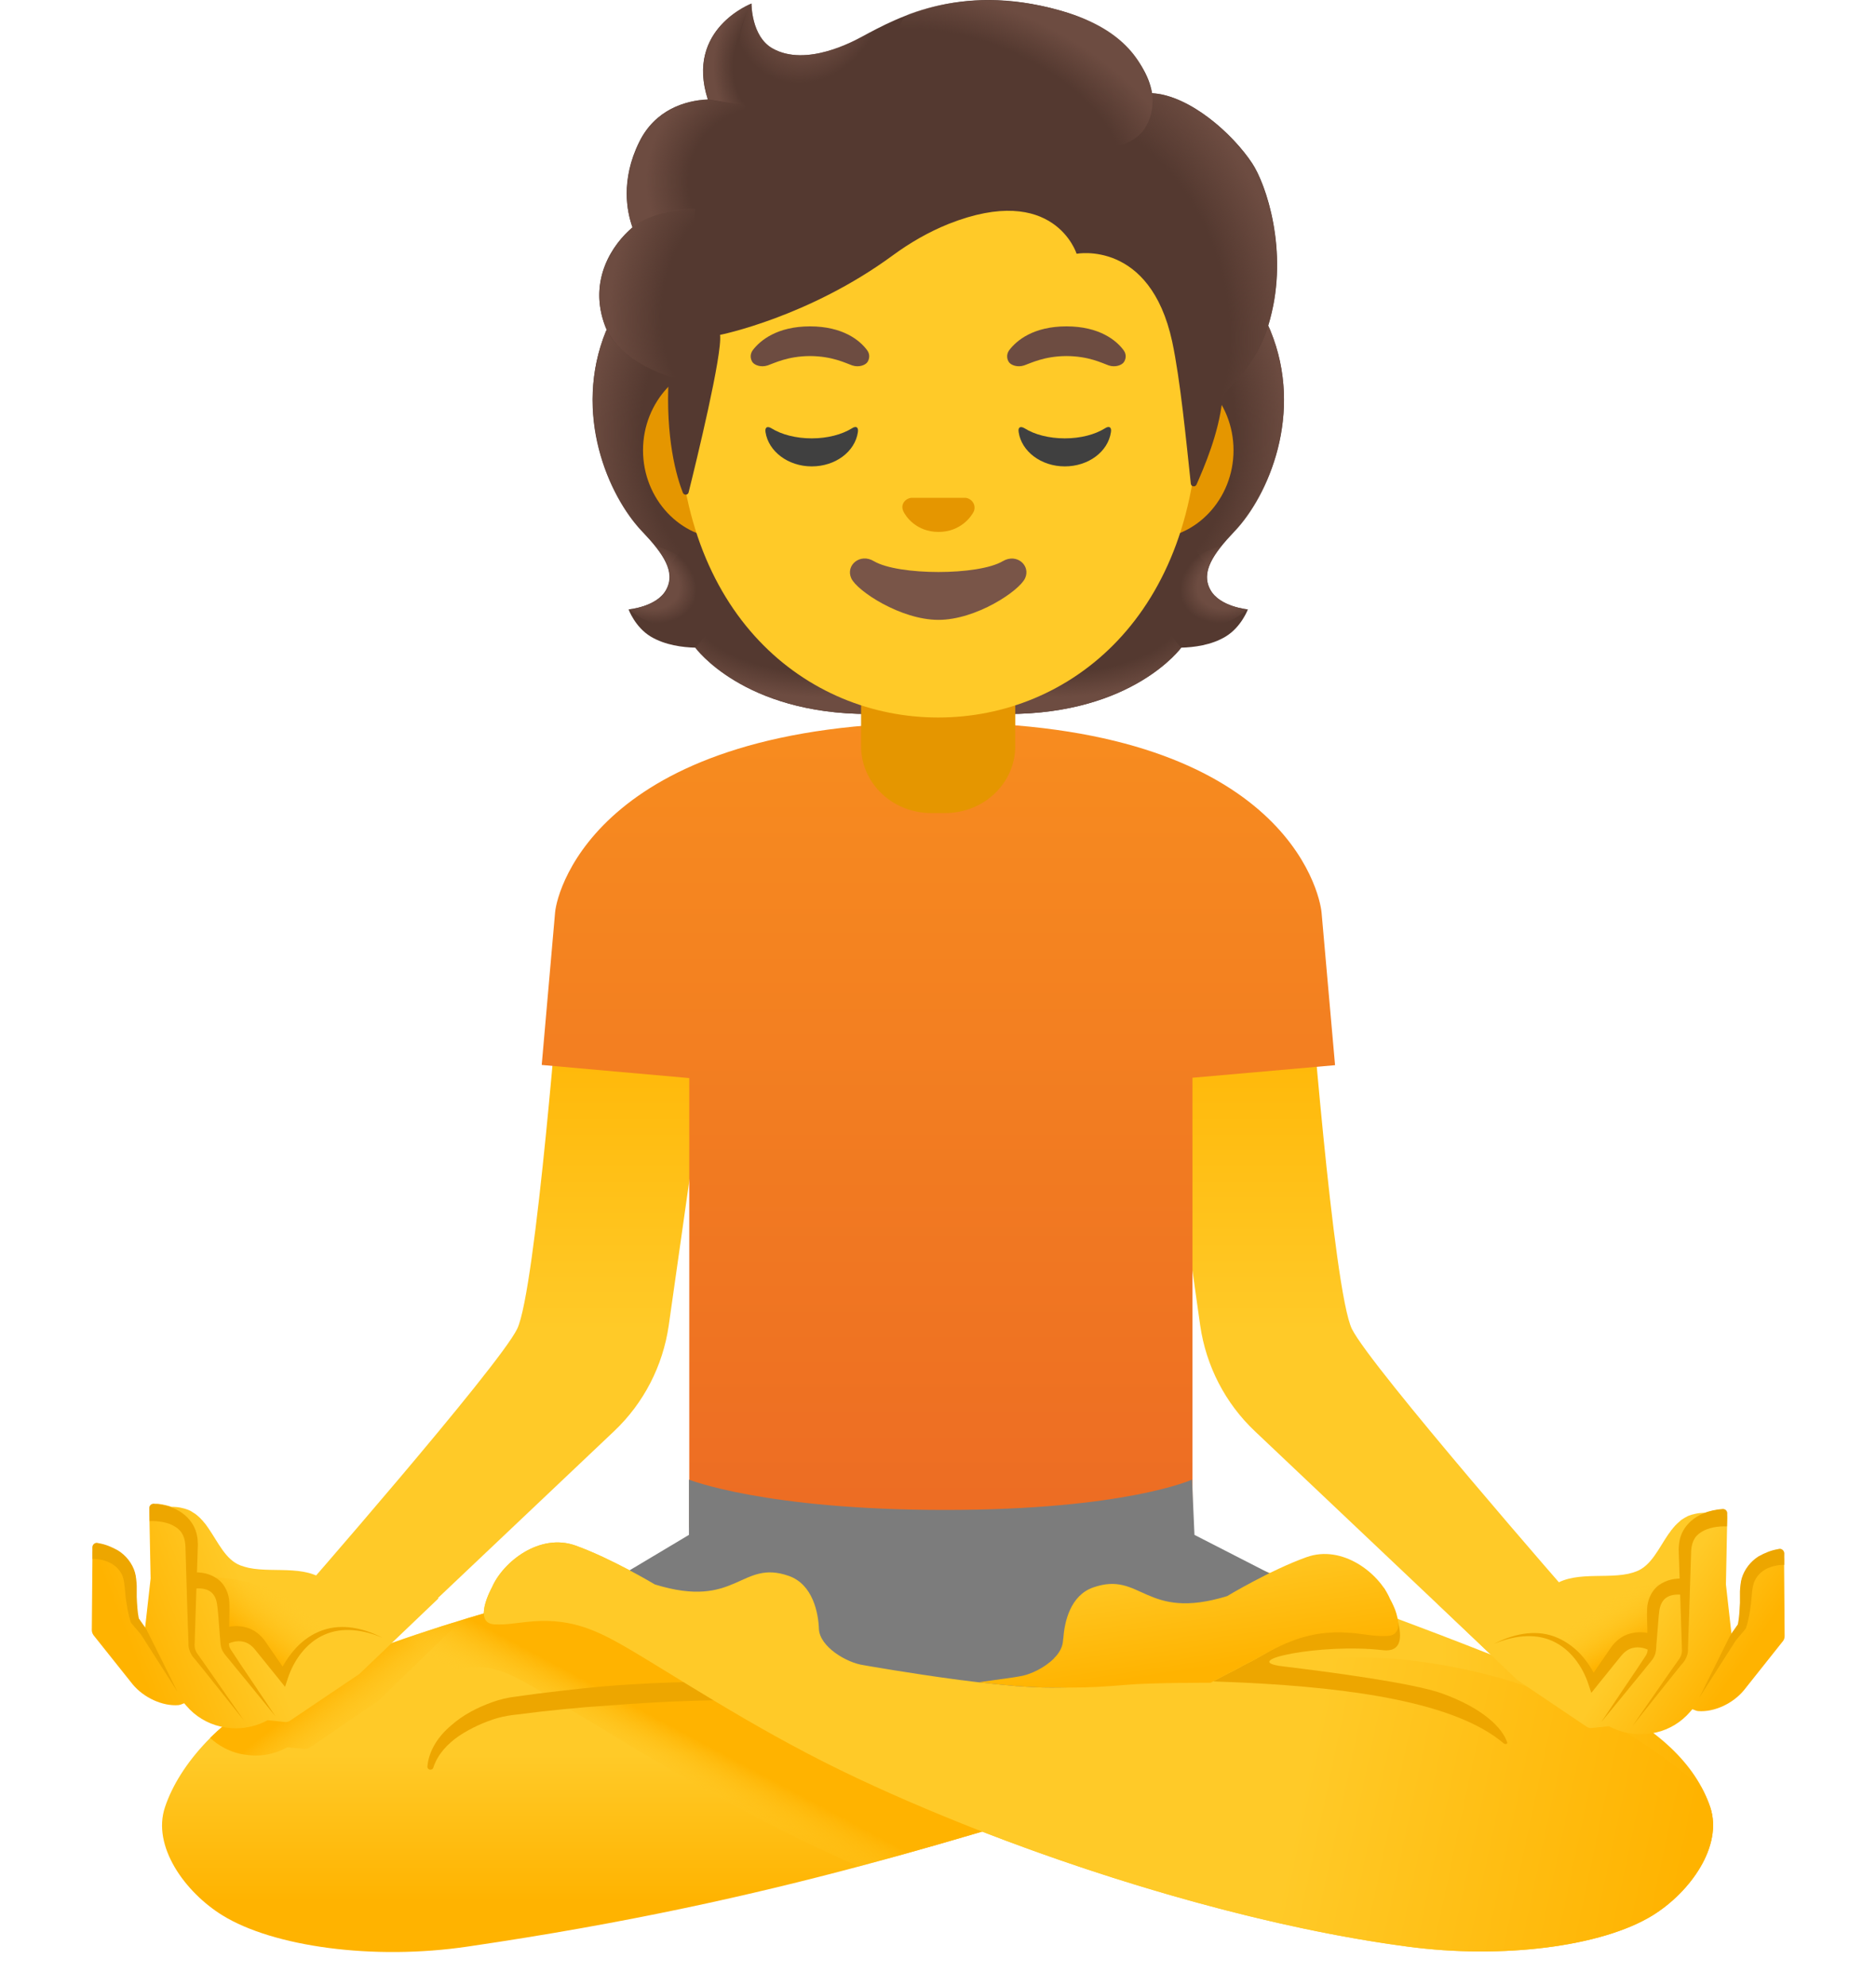 <svg width="17" height="18" viewBox="0 0 17 18" fill="none" xmlns="http://www.w3.org/2000/svg">
<path d="M10.448 8.987L11.858 8.785C11.858 8.785 12.081 11.701 12.251 12.045C12.421 12.389 14.268 14.504 14.268 14.504L13.879 15.346L11.372 12.972C11.103 12.718 10.929 12.38 10.876 12.013L10.448 8.987Z" fill="url(#paint0_linear_1_151)"/>
<path d="M6.49 8.987L5.08 8.785C5.08 8.785 4.856 11.701 4.686 12.045C4.517 12.39 2.669 14.504 2.669 14.504L3.058 15.346L5.564 12.972C5.833 12.718 6.007 12.38 6.06 12.013L6.49 8.987Z" fill="url(#paint1_linear_1_151)"/>
<path d="M12.098 9.654L11.976 8.273C11.96 8.084 11.622 6.548 8.536 6.548C5.45 6.548 5.049 8.052 5.03 8.271L4.909 9.652L6.246 9.771V13.844H10.806V9.768L12.098 9.654Z" fill="url(#paint2_linear_1_151)"/>
<path d="M11.916 15.82C10.942 15.988 10.098 16.244 9.149 16.526C8.722 16.654 8.273 16.785 7.78 16.917C6.82 17.173 5.694 17.429 4.24 17.642C3.379 17.77 2.475 17.642 2.017 17.36C1.676 17.15 1.376 16.733 1.495 16.379C1.625 15.987 2.014 15.551 2.563 15.289C2.789 15.181 3.035 15.079 3.288 14.985C3.918 14.749 4.588 14.558 5.09 14.426C5.568 14.302 5.896 14.233 5.896 14.233C6.496 14.101 7.049 14.099 7.487 14.287C8.251 14.613 12.184 15.775 11.916 15.82Z" fill="url(#paint3_linear_1_151)"/>
<path d="M4.145 14.719L3.433 15.411L2.814 15.835C2.8 15.846 2.781 15.852 2.762 15.851L2.605 15.836C2.516 15.884 2.418 15.911 2.318 15.911C2.273 15.911 2.225 15.905 2.179 15.896C2.076 15.873 1.982 15.823 1.904 15.751C2.074 15.585 2.283 15.435 2.523 15.318C3.004 15.084 3.573 14.875 4.104 14.707L4.145 14.719Z" fill="url(#paint4_linear_1_151)"/>
<path d="M14.975 17.36C14.517 17.642 13.616 17.758 12.751 17.642C11.103 17.423 9.073 16.753 7.617 16.044C6.791 15.642 6.074 15.16 5.66 14.922C5.369 14.754 5.138 14.66 4.773 14.7C4.629 14.716 4.583 14.726 4.482 14.722C4.277 14.713 4.458 14.387 4.458 14.387C4.558 14.156 4.89 13.891 5.216 14.008C5.542 14.125 5.934 14.36 5.934 14.36C6.678 14.591 6.712 14.129 7.148 14.283C7.366 14.359 7.416 14.619 7.421 14.765C7.429 14.924 7.669 15.07 7.827 15.092L8.849 15.213L8.989 15.229L9.355 15.273L10.467 14.483L10.62 14.373L11.023 14.088C11.023 14.088 11.132 14.125 11.316 14.189C11.373 14.208 11.438 14.232 11.509 14.257C11.811 14.362 12.223 14.508 12.665 14.672C12.715 14.691 12.766 14.71 12.817 14.729C13.389 14.944 13.995 15.184 14.46 15.399C15.011 15.653 15.367 15.987 15.498 16.379C15.615 16.733 15.315 17.15 14.975 17.36Z" fill="url(#paint5_linear_1_151)"/>
<path d="M10.824 13.911L10.802 13.41C10.802 13.41 10.2 13.685 8.564 13.685C6.927 13.685 6.243 13.41 6.243 13.41V13.911L5.165 14.555L8.517 16.083L12.055 14.542L10.824 13.911Z" fill="#7C7C7C"/>
<path d="M9.149 16.526C8.722 16.654 8.273 16.785 7.78 16.917C7.582 16.829 7.392 16.74 7.208 16.651C6.488 16.298 5.829 15.896 5.349 15.602L5.312 15.582C5.128 15.468 4.969 15.37 4.836 15.292C4.568 15.137 4.461 15.111 4.321 15.111C4.284 15.111 4.248 15.114 4.208 15.12L4.104 15.13C4.03 15.139 3.943 15.15 3.835 15.15C3.807 15.15 3.781 15.149 3.75 15.147C3.576 15.14 3.417 15.084 3.288 14.985C3.918 14.749 4.588 14.558 5.09 14.426C5.151 14.455 5.213 14.491 5.277 14.527C5.412 14.606 5.579 14.707 5.766 14.823C6.241 15.114 6.891 15.513 7.596 15.857C8.059 16.083 8.57 16.304 9.111 16.512L9.149 16.526Z" fill="url(#paint6_linear_1_151)"/>
<path d="M3.873 16.012C3.885 15.863 3.977 15.731 4.087 15.639C4.196 15.542 4.325 15.476 4.461 15.427C4.527 15.403 4.607 15.384 4.673 15.377L4.877 15.349C5.013 15.333 5.149 15.316 5.285 15.302C5.557 15.273 5.83 15.257 6.104 15.248C6.377 15.239 6.651 15.239 6.927 15.258C6.968 15.261 6.999 15.296 6.996 15.337C6.993 15.377 6.961 15.408 6.921 15.406H6.918C6.651 15.402 6.379 15.411 6.109 15.421C5.839 15.432 5.57 15.453 5.301 15.473C5.166 15.485 5.032 15.498 4.897 15.513L4.695 15.538C4.625 15.545 4.572 15.554 4.508 15.571C4.387 15.607 4.267 15.662 4.161 15.732C4.056 15.804 3.967 15.898 3.927 16.019V16.02C3.923 16.035 3.907 16.042 3.892 16.038C3.88 16.035 3.873 16.023 3.873 16.012Z" fill="#EDA600"/>
<path d="M14.975 17.36C14.517 17.642 13.616 17.758 12.751 17.642C11.542 17.482 10.127 17.078 8.884 16.594C8.434 16.418 8.005 16.233 7.617 16.044C6.791 15.642 6.074 15.16 5.66 14.922C5.369 14.754 5.138 14.66 4.773 14.7C4.629 14.716 4.583 14.726 4.482 14.722C4.277 14.713 4.458 14.387 4.458 14.387C4.558 14.156 4.89 13.891 5.216 14.008C5.542 14.125 5.934 14.36 5.934 14.36C6.678 14.591 6.712 14.129 7.148 14.283C7.366 14.359 7.416 14.619 7.421 14.765C7.429 14.924 7.669 15.07 7.827 15.092C7.827 15.092 8.243 15.166 8.697 15.226H8.698L8.773 15.235C8.805 15.239 8.837 15.244 8.869 15.247C8.978 15.26 9.084 15.27 9.185 15.279L9.213 15.282H9.221C9.222 15.283 9.223 15.283 9.225 15.282H9.226C9.336 15.291 9.438 15.295 9.526 15.295C9.665 15.295 9.8 15.291 9.931 15.282C10.385 15.254 10.803 15.185 11.208 15.127C11.322 15.109 11.435 15.093 11.548 15.079H11.549C11.951 15.027 12.346 14.999 12.759 15.046C13.537 15.136 14.492 15.4 15.419 16.202C15.45 16.259 15.478 16.319 15.498 16.379C15.615 16.733 15.315 17.15 14.975 17.36Z" fill="url(#paint7_linear_1_151)"/>
<path d="M13.07 15.349C12.811 15.255 12.061 15.155 11.628 15.103C11.195 15.052 11.976 14.891 12.53 14.956C12.876 14.997 12.542 14.393 12.542 14.393C12.542 14.393 11.687 14.859 11.395 15.027C11.382 15.035 11.353 15.051 11.315 15.07C11.309 15.073 11.303 15.076 11.297 15.079C11.27 15.093 11.239 15.109 11.208 15.127C11.125 15.169 11.037 15.215 10.993 15.239C11.091 15.242 11.188 15.247 11.286 15.251C12.251 15.299 13.189 15.428 13.627 15.801C13.641 15.811 13.662 15.807 13.658 15.792C13.614 15.658 13.436 15.482 13.07 15.349Z" fill="#EDA600"/>
<path d="M12.573 14.827C12.473 14.831 12.427 14.821 12.282 14.803C11.918 14.765 11.687 14.859 11.396 15.027C11.382 15.035 11.353 15.051 11.315 15.07C11.309 15.073 11.303 15.076 11.297 15.079C11.27 15.093 11.239 15.109 11.208 15.127C11.125 15.169 11.037 15.214 10.993 15.239C10.985 15.244 10.976 15.248 10.971 15.251C10.971 15.251 10.433 15.25 10.208 15.27C10.162 15.274 10.12 15.277 10.082 15.28C9.887 15.295 9.768 15.295 9.526 15.295C9.438 15.295 9.336 15.291 9.226 15.282C9.225 15.282 9.225 15.282 9.225 15.282H9.213L9.185 15.279C9.085 15.27 8.978 15.26 8.87 15.247L8.878 15.245H8.88L9.181 15.203L9.229 15.195C9.33 15.182 9.463 15.118 9.55 15.032C9.551 15.03 9.553 15.029 9.553 15.027C9.564 15.017 9.573 15.007 9.582 14.995C9.611 14.957 9.63 14.915 9.633 14.869C9.633 14.862 9.634 14.855 9.636 14.847C9.646 14.698 9.7 14.458 9.908 14.387C10.344 14.235 10.376 14.695 11.12 14.466C11.12 14.466 11.512 14.23 11.839 14.113C12.165 13.996 12.498 14.259 12.596 14.491C12.596 14.491 12.621 14.534 12.642 14.588C12.677 14.685 12.704 14.821 12.573 14.827Z" fill="url(#paint8_linear_1_151)"/>
<path d="M16.167 14.135C16.167 14.112 16.155 14.088 16.134 14.075C16.114 14.062 16.09 14.058 16.067 14.066C16.058 14.069 15.87 14.137 15.783 14.319C15.779 14.328 15.776 14.338 15.776 14.349L15.763 14.704C15.745 14.729 15.719 14.764 15.69 14.805L15.64 14.36L15.652 13.761C15.652 13.74 15.644 13.72 15.63 13.705C15.615 13.691 15.593 13.683 15.574 13.685C15.57 13.685 15.516 13.689 15.45 13.711C15.444 13.711 15.44 13.711 15.434 13.711C15.429 13.711 15.425 13.712 15.419 13.712C15.409 13.712 15.4 13.714 15.39 13.715C15.38 13.717 15.368 13.718 15.358 13.721C15.349 13.723 15.342 13.726 15.333 13.727C15.323 13.73 15.314 13.733 15.304 13.737C15.296 13.74 15.289 13.743 15.282 13.748C15.273 13.752 15.266 13.756 15.257 13.762C15.249 13.767 15.244 13.771 15.236 13.775C15.229 13.781 15.222 13.787 15.216 13.793C15.21 13.799 15.203 13.805 15.197 13.81C15.191 13.816 15.185 13.822 15.179 13.828C15.174 13.835 15.166 13.843 15.16 13.85C15.156 13.856 15.152 13.862 15.147 13.866C15.14 13.875 15.133 13.885 15.127 13.894C15.124 13.897 15.122 13.901 15.119 13.904C15.03 14.034 14.963 14.191 14.828 14.242C14.805 14.251 14.78 14.258 14.754 14.264C14.509 14.315 14.191 14.22 14.006 14.432L14.008 14.435C14.002 14.441 13.995 14.447 13.989 14.454C13.939 14.514 13.742 14.401 13.742 14.401L13.371 14.66L13.329 14.621L13.2 14.499L13.031 14.54L13.749 15.226L14.372 15.646C14.387 15.658 14.406 15.664 14.425 15.661L14.58 15.645C14.669 15.693 14.768 15.718 14.868 15.718C14.915 15.718 14.961 15.712 15.007 15.702C15.128 15.674 15.236 15.608 15.317 15.513L15.336 15.491L15.367 15.503C15.374 15.506 15.381 15.507 15.389 15.508C15.533 15.519 15.703 15.441 15.804 15.318L16.156 14.875C16.167 14.862 16.172 14.845 16.172 14.828L16.167 14.135Z" fill="url(#paint9_linear_1_151)"/>
<path d="M15.652 13.711V13.737L15.649 13.834C15.57 13.831 15.478 13.845 15.416 13.886C15.35 13.926 15.324 13.99 15.324 14.084L15.306 14.654L15.296 14.941C15.302 14.992 15.271 15.054 15.239 15.084L15.15 15.195L14.793 15.643L15.119 15.174L15.203 15.055C15.233 15.016 15.245 14.986 15.241 14.94L15.232 14.653L15.213 14.079C15.21 14.034 15.213 13.97 15.233 13.916C15.252 13.863 15.333 13.698 15.612 13.676C15.633 13.677 15.649 13.689 15.652 13.711Z" fill="#EDA600"/>
<path d="M16.169 14.077V14.087L16.168 14.183C16.115 14.182 16.052 14.195 16.003 14.221C15.953 14.248 15.915 14.289 15.895 14.341C15.886 14.368 15.88 14.398 15.877 14.429L15.867 14.536C15.857 14.607 15.848 14.675 15.823 14.752L15.821 14.758L15.817 14.764L15.731 14.866L15.399 15.386L15.675 14.83L15.677 14.827L15.748 14.723C15.76 14.665 15.764 14.594 15.767 14.527V14.425C15.769 14.385 15.773 14.344 15.783 14.305C15.807 14.223 15.865 14.15 15.935 14.106C15.993 14.074 16.05 14.05 16.113 14.04C16.117 14.039 16.123 14.037 16.129 14.037H16.13C16.151 14.039 16.167 14.055 16.169 14.077Z" fill="#EDA600"/>
<path d="M13.945 14.834C13.945 14.834 14.49 14.297 15.223 14.354C15.223 14.354 14.913 14.34 14.967 14.878C14.967 14.878 14.751 14.66 14.448 15.228C14.447 15.229 14.273 14.765 13.945 14.834Z" fill="url(#paint10_linear_1_151)"/>
<path d="M15.247 14.455C15.203 14.447 15.144 14.453 15.108 14.475C15.07 14.496 15.046 14.539 15.037 14.594C15.029 14.651 15.026 14.722 15.02 14.784L15.012 14.881C15.008 14.913 15.011 14.944 15.001 14.986C14.989 15.027 14.961 15.058 14.942 15.08L14.881 15.156L14.757 15.307L14.509 15.61L14.727 15.285L14.837 15.122L14.891 15.04C14.91 15.011 14.926 14.991 14.929 14.967C14.934 14.947 14.929 14.912 14.929 14.878L14.928 14.78C14.928 14.713 14.923 14.651 14.926 14.58C14.929 14.507 14.961 14.419 15.033 14.366C15.106 14.315 15.184 14.302 15.268 14.308L15.247 14.455Z" fill="#EDA600"/>
<path d="M14.932 14.951C14.899 14.935 14.846 14.925 14.806 14.934C14.764 14.94 14.726 14.966 14.695 15.002L14.473 15.277L14.42 15.343L14.394 15.264C14.341 15.103 14.229 14.944 14.066 14.872C13.902 14.798 13.706 14.827 13.538 14.899C13.701 14.815 13.897 14.765 14.082 14.831C14.173 14.864 14.255 14.921 14.321 14.991C14.386 15.062 14.439 15.143 14.477 15.236L14.398 15.223L14.599 14.931C14.638 14.875 14.7 14.823 14.774 14.805C14.849 14.786 14.919 14.79 14.993 14.818L14.932 14.951Z" fill="#EDA600"/>
<path d="M0.838 14.081C0.838 14.058 0.85 14.034 0.87 14.021C0.889 14.008 0.914 14.004 0.938 14.012C0.946 14.015 1.135 14.082 1.221 14.265C1.226 14.274 1.229 14.284 1.229 14.295L1.242 14.65C1.259 14.675 1.286 14.71 1.315 14.751L1.365 14.306L1.353 13.707C1.353 13.686 1.36 13.666 1.376 13.651C1.391 13.636 1.413 13.629 1.432 13.63C1.436 13.63 1.491 13.635 1.556 13.657H1.572C1.577 13.657 1.581 13.658 1.587 13.658C1.597 13.658 1.606 13.66 1.616 13.661C1.628 13.663 1.638 13.664 1.648 13.667C1.657 13.669 1.665 13.671 1.673 13.673C1.684 13.676 1.692 13.679 1.703 13.683C1.71 13.686 1.717 13.689 1.725 13.693C1.733 13.698 1.741 13.702 1.749 13.708C1.757 13.712 1.763 13.717 1.77 13.721L1.792 13.739C1.799 13.745 1.805 13.751 1.811 13.756L1.828 13.774C1.836 13.781 1.842 13.789 1.847 13.796C1.852 13.802 1.856 13.807 1.861 13.812C1.868 13.821 1.875 13.831 1.881 13.84C1.884 13.843 1.885 13.847 1.888 13.85C1.978 13.98 2.045 14.137 2.179 14.188C2.203 14.197 2.228 14.204 2.254 14.21C2.498 14.261 2.817 14.166 3.001 14.378L3 14.381C3.006 14.387 3.013 14.393 3.019 14.4C3.069 14.46 3.266 14.347 3.266 14.347L3.635 14.606L3.676 14.567L3.804 14.445L3.974 14.486L3.256 15.172L2.633 15.592C2.618 15.604 2.599 15.61 2.58 15.607L2.425 15.591C2.336 15.639 2.236 15.664 2.137 15.664C2.09 15.664 2.043 15.658 1.998 15.648C1.877 15.62 1.768 15.554 1.688 15.459L1.669 15.437L1.638 15.449C1.631 15.451 1.624 15.453 1.616 15.454C1.473 15.465 1.302 15.387 1.201 15.264L0.848 14.821C0.838 14.808 0.832 14.79 0.832 14.774L0.838 14.081Z" fill="url(#paint11_linear_1_151)"/>
<path d="M0.837 14.023V14.033L0.838 14.129C0.891 14.128 0.954 14.141 1.003 14.167C1.053 14.194 1.091 14.235 1.112 14.287C1.12 14.314 1.126 14.344 1.129 14.375L1.139 14.482C1.15 14.553 1.159 14.621 1.183 14.698L1.185 14.704L1.189 14.71L1.276 14.812L1.608 15.332L1.331 14.776L1.33 14.773L1.258 14.669C1.246 14.611 1.242 14.54 1.239 14.473V14.371C1.237 14.331 1.233 14.29 1.223 14.251C1.199 14.169 1.141 14.096 1.069 14.052C1.012 14.02 0.955 13.996 0.892 13.986C0.888 13.985 0.882 13.983 0.876 13.983H0.875C0.854 13.985 0.838 14.001 0.837 14.023Z" fill="#EDA600"/>
<path d="M3.06 14.78C3.06 14.78 2.514 14.243 1.782 14.3C1.782 14.3 2.092 14.286 2.038 14.824C2.038 14.824 2.254 14.606 2.557 15.174C2.557 15.175 2.732 14.711 3.06 14.78Z" fill="url(#paint12_linear_1_151)"/>
<path d="M1.758 14.4C1.802 14.391 1.861 14.397 1.897 14.419C1.935 14.441 1.959 14.483 1.967 14.539C1.976 14.596 1.979 14.666 1.985 14.729L1.992 14.825C1.997 14.858 1.994 14.888 2.004 14.931C2.016 14.972 2.043 15.002 2.062 15.024L2.124 15.1L2.248 15.251L2.495 15.554L2.277 15.229L2.168 15.067L2.114 14.985C2.095 14.956 2.078 14.935 2.076 14.912C2.071 14.891 2.076 14.856 2.076 14.822L2.077 14.725C2.077 14.657 2.081 14.596 2.078 14.524C2.076 14.451 2.043 14.363 1.972 14.311C1.899 14.259 1.821 14.246 1.736 14.252L1.758 14.4Z" fill="#EDA600"/>
<path d="M2.071 14.896C2.105 14.88 2.157 14.869 2.197 14.878C2.239 14.884 2.277 14.91 2.308 14.947L2.53 15.222L2.583 15.288L2.609 15.209C2.662 15.048 2.775 14.888 2.937 14.817C3.101 14.742 3.297 14.771 3.465 14.843C3.303 14.76 3.107 14.71 2.921 14.776C2.83 14.808 2.748 14.865 2.683 14.935C2.617 15.007 2.564 15.087 2.525 15.181L2.604 15.168L2.403 14.875C2.364 14.82 2.302 14.767 2.228 14.749C2.153 14.73 2.083 14.735 2.008 14.763L2.071 14.896Z" fill="#EDA600"/>
<path d="M1.353 13.663V13.689L1.356 13.786C1.435 13.783 1.527 13.797 1.589 13.838C1.654 13.878 1.681 13.942 1.681 14.036L1.698 14.606L1.708 14.893C1.703 14.944 1.733 15.005 1.765 15.036L1.855 15.147L2.212 15.595L1.885 15.125L1.802 15.007C1.771 14.967 1.76 14.938 1.764 14.891L1.773 14.605L1.792 14.031C1.795 13.986 1.792 13.922 1.771 13.867C1.752 13.815 1.672 13.649 1.393 13.628C1.372 13.629 1.356 13.642 1.353 13.663Z" fill="#EDA600"/>
<path d="M10.968 5.345C10.881 5.184 10.993 5.021 11.185 4.818C11.489 4.498 11.821 3.753 11.512 2.999C11.514 2.994 11.453 2.867 11.454 2.863L11.327 2.857C11.286 2.851 9.895 2.848 8.502 2.848C7.11 2.848 5.719 2.851 5.678 2.857C5.678 2.857 5.491 2.994 5.492 2.999C5.185 3.755 5.516 4.498 5.82 4.818C6.012 5.02 6.124 5.184 6.036 5.345C5.952 5.501 5.696 5.523 5.696 5.523C5.696 5.523 5.754 5.683 5.896 5.769C6.028 5.848 6.187 5.867 6.3 5.87C6.3 5.87 6.734 6.471 7.871 6.471H8.502H9.134C10.269 6.471 10.705 5.87 10.705 5.87C10.816 5.867 10.977 5.848 11.107 5.769C11.249 5.683 11.308 5.523 11.308 5.523C11.308 5.523 11.053 5.501 10.968 5.345Z" fill="#543930"/>
<path d="M8.501 6.471V5.804L10.519 5.645L10.702 5.87C10.702 5.87 10.268 6.471 9.131 6.471H8.501Z" fill="url(#paint13_radial_1_151)"/>
<path d="M10.699 5.579C10.396 5.119 11.068 4.948 11.068 4.948C10.951 5.093 10.898 5.22 10.967 5.345C11.052 5.501 11.306 5.523 11.306 5.523C11.306 5.523 10.961 5.832 10.699 5.579Z" fill="url(#paint14_radial_1_151)"/>
<path d="M11.514 2.999C11.814 3.73 11.498 4.483 11.202 4.801C11.161 4.845 10.99 5.013 10.951 5.149C10.951 5.149 10.277 4.208 10.075 3.657C10.034 3.546 9.997 3.43 9.993 3.312C9.988 3.222 10.003 3.117 10.054 3.041C10.117 2.949 11.479 2.921 11.479 2.921C11.477 2.923 11.514 2.999 11.514 2.999Z" fill="url(#paint15_radial_1_151)"/>
<path d="M5.492 2.999C5.192 3.73 5.508 4.483 5.804 4.801C5.845 4.844 6.016 5.013 6.055 5.149C6.055 5.149 6.73 4.208 6.931 3.657C6.972 3.546 7.009 3.43 7.013 3.312C7.018 3.222 7.003 3.117 6.952 3.041C6.889 2.949 6.816 2.972 6.709 2.972C6.506 2.972 5.615 2.92 5.546 2.92C5.548 2.923 5.492 2.999 5.492 2.999Z" fill="url(#paint16_radial_1_151)"/>
<path d="M8.505 6.471V5.804L6.487 5.645L6.303 5.87C6.303 5.87 6.737 6.471 7.873 6.471H8.505Z" fill="url(#paint17_radial_1_151)"/>
<path d="M6.307 5.579C6.61 5.119 5.938 4.948 5.938 4.948C6.055 5.093 6.108 5.22 6.039 5.345C5.955 5.501 5.699 5.523 5.699 5.523C5.699 5.523 6.047 5.832 6.307 5.579Z" fill="url(#paint18_radial_1_151)"/>
<path d="M8.502 6.023H7.803V6.763C7.803 7.098 8.087 7.369 8.438 7.369H8.565C8.916 7.369 9.2 7.098 9.2 6.763V6.023H8.502Z" fill="#E59600"/>
<path d="M10.424 3.278H9.906H7.098H6.58C6.167 3.278 5.827 3.639 5.827 4.081C5.827 4.523 6.167 4.884 6.58 4.884H7.098H9.906H10.424C10.838 4.884 11.178 4.523 11.178 4.081C11.178 3.639 10.838 3.278 10.424 3.278Z" fill="#E59600"/>
<path d="M8.502 0.511C7.278 0.511 6.145 1.82 6.145 3.704C6.145 5.577 7.312 6.503 8.502 6.503C9.693 6.503 10.86 5.577 10.86 3.704C10.86 1.818 9.727 0.511 8.502 0.511Z" fill="#FFCA28"/>
<path d="M7.857 3.173C7.792 3.085 7.638 2.958 7.34 2.958C7.043 2.958 6.889 3.085 6.822 3.173C6.793 3.212 6.8 3.256 6.82 3.284C6.839 3.309 6.895 3.332 6.956 3.312C7.018 3.291 7.138 3.228 7.34 3.227C7.541 3.228 7.661 3.29 7.723 3.312C7.784 3.332 7.84 3.309 7.859 3.284C7.879 3.256 7.887 3.212 7.857 3.173Z" fill="#6D4C41"/>
<path d="M10.181 3.173C10.116 3.085 9.962 2.958 9.664 2.958C9.365 2.958 9.213 3.085 9.146 3.173C9.117 3.212 9.124 3.256 9.144 3.284C9.163 3.309 9.219 3.332 9.28 3.312C9.342 3.291 9.462 3.228 9.664 3.227C9.866 3.228 9.985 3.29 10.047 3.312C10.108 3.332 10.164 3.309 10.183 3.284C10.203 3.256 10.211 3.212 10.181 3.173Z" fill="#6D4C41"/>
<path d="M8.774 4.518C8.767 4.515 8.76 4.514 8.752 4.512H8.255C8.248 4.514 8.241 4.515 8.233 4.518C8.188 4.536 8.163 4.583 8.185 4.632C8.207 4.682 8.305 4.821 8.505 4.821C8.704 4.821 8.804 4.681 8.826 4.632C8.843 4.583 8.818 4.536 8.774 4.518Z" fill="#E59600"/>
<path d="M9.087 5.086C8.867 5.217 8.141 5.217 7.919 5.086C7.792 5.01 7.661 5.125 7.714 5.241C7.765 5.355 8.162 5.618 8.504 5.618C8.846 5.618 9.237 5.355 9.289 5.241C9.342 5.127 9.215 5.011 9.087 5.086Z" fill="#795548"/>
<path d="M7.356 3.973C7.211 3.973 7.081 3.938 6.991 3.882C6.953 3.859 6.93 3.872 6.937 3.917C6.964 4.091 7.141 4.227 7.356 4.227C7.571 4.227 7.748 4.093 7.774 3.917C7.781 3.872 7.758 3.857 7.72 3.882C7.629 3.938 7.5 3.973 7.356 3.973Z" fill="#404040"/>
<path d="M9.649 3.973C9.504 3.973 9.374 3.938 9.285 3.882C9.247 3.859 9.223 3.872 9.231 3.917C9.257 4.091 9.434 4.227 9.649 4.227C9.864 4.227 10.041 4.093 10.067 3.917C10.075 3.872 10.051 3.857 10.013 3.882C9.923 3.938 9.794 3.973 9.649 3.973Z" fill="#404040"/>
<path d="M11.346 1.478C11.173 1.217 10.787 0.866 10.44 0.844C10.385 0.511 10.028 0.228 9.683 0.119C8.748 -0.178 8.14 0.154 7.812 0.332C7.743 0.369 7.306 0.613 6.999 0.438C6.807 0.328 6.81 0.032 6.81 0.032C6.81 0.032 6.207 0.262 6.414 0.901C6.207 0.91 5.935 0.996 5.792 1.287C5.621 1.633 5.682 1.922 5.731 2.061C5.552 2.212 5.328 2.534 5.482 2.952C5.598 3.266 6.06 3.411 6.06 3.411C6.028 3.977 6.133 4.325 6.188 4.466C6.199 4.491 6.234 4.488 6.24 4.463C6.31 4.182 6.548 3.205 6.525 3.035C6.525 3.035 7.326 2.876 8.091 2.314C8.246 2.2 8.416 2.102 8.595 2.03C9.554 1.649 9.756 2.3 9.756 2.3C9.756 2.3 10.421 2.172 10.622 3.095C10.696 3.442 10.749 3.996 10.791 4.384C10.794 4.412 10.832 4.417 10.843 4.391C10.91 4.237 11.044 3.932 11.077 3.62C11.088 3.511 11.384 3.366 11.509 2.895C11.679 2.269 11.472 1.666 11.346 1.478Z" fill="#543930"/>
<path d="M11.074 3.625C11.085 3.515 11.381 3.37 11.507 2.899C11.52 2.849 11.531 2.798 11.542 2.747C11.644 2.175 11.46 1.65 11.344 1.478C11.185 1.236 10.843 0.92 10.518 0.854C10.49 0.85 10.462 0.847 10.436 0.846C10.436 0.846 10.459 0.998 10.398 1.119C10.319 1.276 10.157 1.314 10.157 1.314C11.005 2.159 10.945 2.867 11.074 3.625Z" fill="url(#paint19_radial_1_151)"/>
<path d="M8.017 0.225C7.939 0.264 7.87 0.3 7.812 0.332C7.743 0.369 7.306 0.613 6.999 0.438C6.81 0.331 6.81 0.044 6.81 0.032C6.724 0.144 6.461 0.935 7.228 0.988C7.56 1.009 7.764 0.721 7.885 0.477C7.93 0.389 7.999 0.261 8.017 0.225Z" fill="url(#paint20_radial_1_151)"/>
<path d="M9.586 0.089C10.104 0.23 10.355 0.493 10.439 0.844C10.464 0.947 10.493 1.909 8.656 0.816C7.973 0.41 8.159 0.155 8.239 0.126C8.554 0.013 9.007 -0.067 9.586 0.089Z" fill="url(#paint21_radial_1_151)"/>
<path d="M6.809 0.034C6.807 0.034 6.806 0.035 6.804 0.035C6.738 0.063 6.222 0.302 6.415 0.901L6.965 0.99C6.478 0.498 6.812 0.032 6.812 0.032L6.809 0.034Z" fill="url(#paint22_radial_1_151)"/>
<path d="M6.755 0.957L6.415 0.903C6.402 0.903 6.357 0.907 6.332 0.91C6.14 0.936 5.915 1.036 5.794 1.289C5.662 1.561 5.666 1.796 5.701 1.951C5.712 2.004 5.734 2.063 5.734 2.063C5.734 2.063 5.902 1.903 6.303 1.893L6.755 0.957Z" fill="url(#paint23_radial_1_151)"/>
<path d="M5.716 2.076C5.548 2.225 5.323 2.555 5.489 2.966C5.615 3.277 6.061 3.411 6.061 3.411C6.061 3.413 6.15 3.439 6.196 3.439L6.301 1.891C6.088 1.891 5.881 1.956 5.748 2.048C5.75 2.051 5.715 2.073 5.716 2.076Z" fill="url(#paint24_radial_1_151)"/>
<defs>
<linearGradient id="paint0_linear_1_151" x1="12.357" y1="8.786" x2="12.357" y2="15.347" gradientUnits="userSpaceOnUse">
<stop stop-color="#FFB300"/>
<stop offset="0.5" stop-color="#FFCA28"/>
</linearGradient>
<linearGradient id="paint1_linear_1_151" x1="4.581" y1="8.786" x2="4.581" y2="15.347" gradientUnits="userSpaceOnUse">
<stop stop-color="#FFB300"/>
<stop offset="0.5" stop-color="#FFCA28"/>
</linearGradient>
<linearGradient id="paint2_linear_1_151" x1="8.502" y1="6.516" x2="8.502" y2="13.602" gradientUnits="userSpaceOnUse">
<stop stop-color="#F78C1F"/>
<stop offset="1" stop-color="#ED6D23"/>
</linearGradient>
<linearGradient id="paint3_linear_1_151" x1="6.699" y1="17.245" x2="6.699" y2="13.692" gradientUnits="userSpaceOnUse">
<stop stop-color="#FFB300"/>
<stop offset="0.377" stop-color="#FFCA28"/>
</linearGradient>
<linearGradient id="paint4_linear_1_151" x1="3.01" y1="15.219" x2="3.745" y2="16.126" gradientUnits="userSpaceOnUse">
<stop stop-color="#FFB300"/>
<stop offset="0.5" stop-color="#FFCA28" stop-opacity="0"/>
</linearGradient>
<linearGradient id="paint5_linear_1_151" x1="4.384" y1="15.833" x2="15.524" y2="15.833" gradientUnits="userSpaceOnUse">
<stop offset="0.778" stop-color="#FFCA28"/>
<stop offset="1" stop-color="#FFB300"/>
</linearGradient>
<linearGradient id="paint6_linear_1_151" x1="6.236" y1="15.723" x2="5.79" y2="16.56" gradientUnits="userSpaceOnUse">
<stop stop-color="#FFB300"/>
<stop offset="0.5" stop-color="#FFCA28" stop-opacity="0"/>
</linearGradient>
<linearGradient id="paint7_linear_1_151" x1="15.293" y1="16.89" x2="4.985" y2="14.696" gradientUnits="userSpaceOnUse">
<stop stop-color="#FFB300"/>
<stop offset="0.338" stop-color="#FFCA28"/>
</linearGradient>
<linearGradient id="paint8_linear_1_151" x1="10.816" y1="15.28" x2="10.548" y2="13.517" gradientUnits="userSpaceOnUse">
<stop offset="0.078" stop-color="#FFB300"/>
<stop offset="0.693" stop-color="#FFCA28"/>
</linearGradient>
<linearGradient id="paint9_linear_1_151" x1="15.719" y1="15.173" x2="14.215" y2="14.138" gradientUnits="userSpaceOnUse">
<stop stop-color="#FFB300"/>
<stop offset="0.5" stop-color="#FFCA28"/>
</linearGradient>
<linearGradient id="paint10_linear_1_151" x1="14.784" y1="14.917" x2="14.546" y2="14.534" gradientUnits="userSpaceOnUse">
<stop stop-color="#FFB300"/>
<stop offset="1" stop-color="#FFCA28" stop-opacity="0"/>
</linearGradient>
<linearGradient id="paint11_linear_1_151" x1="1.187" y1="14.939" x2="3.34" y2="14.097" gradientUnits="userSpaceOnUse">
<stop stop-color="#FFB300"/>
<stop offset="0.5" stop-color="#FFCA28"/>
</linearGradient>
<linearGradient id="paint12_linear_1_151" x1="2.198" y1="14.817" x2="2.524" y2="14.414" gradientUnits="userSpaceOnUse">
<stop stop-color="#FFB300"/>
<stop offset="1" stop-color="#FFCA28" stop-opacity="0"/>
</linearGradient>
<radialGradient id="paint13_radial_1_151" cx="0" cy="0" r="1" gradientUnits="userSpaceOnUse" gradientTransform="translate(9.533 5.507) scale(1.655 0.813)">
<stop offset="0.728" stop-color="#6D4C41" stop-opacity="0"/>
<stop offset="1" stop-color="#6D4C41"/>
</radialGradient>
<radialGradient id="paint14_radial_1_151" cx="0" cy="0" r="1" gradientUnits="userSpaceOnUse" gradientTransform="translate(11.163 5.261) rotate(154.924) scale(0.489 0.363)">
<stop offset="0.663" stop-color="#6D4C41"/>
<stop offset="1" stop-color="#6D4C41" stop-opacity="0"/>
</radialGradient>
<radialGradient id="paint15_radial_1_151" cx="0" cy="0" r="1" gradientUnits="userSpaceOnUse" gradientTransform="translate(9.895 3.878) rotate(-94.278) scale(2.148 1.79)">
<stop offset="0.725" stop-color="#6D4C41" stop-opacity="0"/>
<stop offset="1" stop-color="#6D4C41"/>
</radialGradient>
<radialGradient id="paint16_radial_1_151" cx="0" cy="0" r="1" gradientUnits="userSpaceOnUse" gradientTransform="translate(7.111 3.878) rotate(-85.722) scale(2.148 1.79)">
<stop offset="0.725" stop-color="#6D4C41" stop-opacity="0"/>
<stop offset="1" stop-color="#6D4C41"/>
</radialGradient>
<radialGradient id="paint17_radial_1_151" cx="0" cy="0" r="1" gradientUnits="userSpaceOnUse" gradientTransform="translate(7.474 5.507) rotate(180) scale(1.655 0.813)">
<stop offset="0.728" stop-color="#6D4C41" stop-opacity="0"/>
<stop offset="1" stop-color="#6D4C41"/>
</radialGradient>
<radialGradient id="paint18_radial_1_151" cx="0" cy="0" r="1" gradientUnits="userSpaceOnUse" gradientTransform="translate(5.844 5.261) rotate(25.076) scale(0.489 0.363)">
<stop offset="0.663" stop-color="#6D4C41"/>
<stop offset="1" stop-color="#6D4C41" stop-opacity="0"/>
</radialGradient>
<radialGradient id="paint19_radial_1_151" cx="0" cy="0" r="1" gradientUnits="userSpaceOnUse" gradientTransform="translate(9.788 2.745) rotate(72.085) scale(2.517 1.868)">
<stop offset="0.699" stop-color="#6D4C41" stop-opacity="0"/>
<stop offset="1" stop-color="#6D4C41"/>
</radialGradient>
<radialGradient id="paint20_radial_1_151" cx="0" cy="0" r="1" gradientUnits="userSpaceOnUse" gradientTransform="translate(7.334 0) rotate(28.203) scale(0.66 0.783)">
<stop offset="0.58" stop-color="#6D4C41"/>
<stop offset="1" stop-color="#6D4C41" stop-opacity="0"/>
</radialGradient>
<radialGradient id="paint21_radial_1_151" cx="0" cy="0" r="1" gradientUnits="userSpaceOnUse" gradientTransform="translate(8.809 1.199) rotate(-157.19) scale(2.064 1.16)">
<stop offset="0.699" stop-color="#6D4C41" stop-opacity="0"/>
<stop offset="1" stop-color="#6D4C41"/>
</radialGradient>
<radialGradient id="paint22_radial_1_151" cx="0" cy="0" r="1" gradientUnits="userSpaceOnUse" gradientTransform="translate(7.069 0.603) scale(0.606 0.741)">
<stop offset="0.702" stop-color="#6D4C41" stop-opacity="0"/>
<stop offset="1" stop-color="#6D4C41"/>
</radialGradient>
<radialGradient id="paint23_radial_1_151" cx="0" cy="0" r="1" gradientUnits="userSpaceOnUse" gradientTransform="translate(6.985 1.672) rotate(-164.942) scale(1.136 1.063)">
<stop offset="0.66" stop-color="#6D4C41" stop-opacity="0"/>
<stop offset="1" stop-color="#6D4C41"/>
</radialGradient>
<radialGradient id="paint24_radial_1_151" cx="0" cy="0" r="1" gradientUnits="userSpaceOnUse" gradientTransform="translate(6.716 2.769) rotate(7.834) scale(1.193 1.676)">
<stop offset="0.598" stop-color="#6D4C41" stop-opacity="0"/>
<stop offset="1" stop-color="#6D4C41"/>
</radialGradient>
</defs>
</svg>
